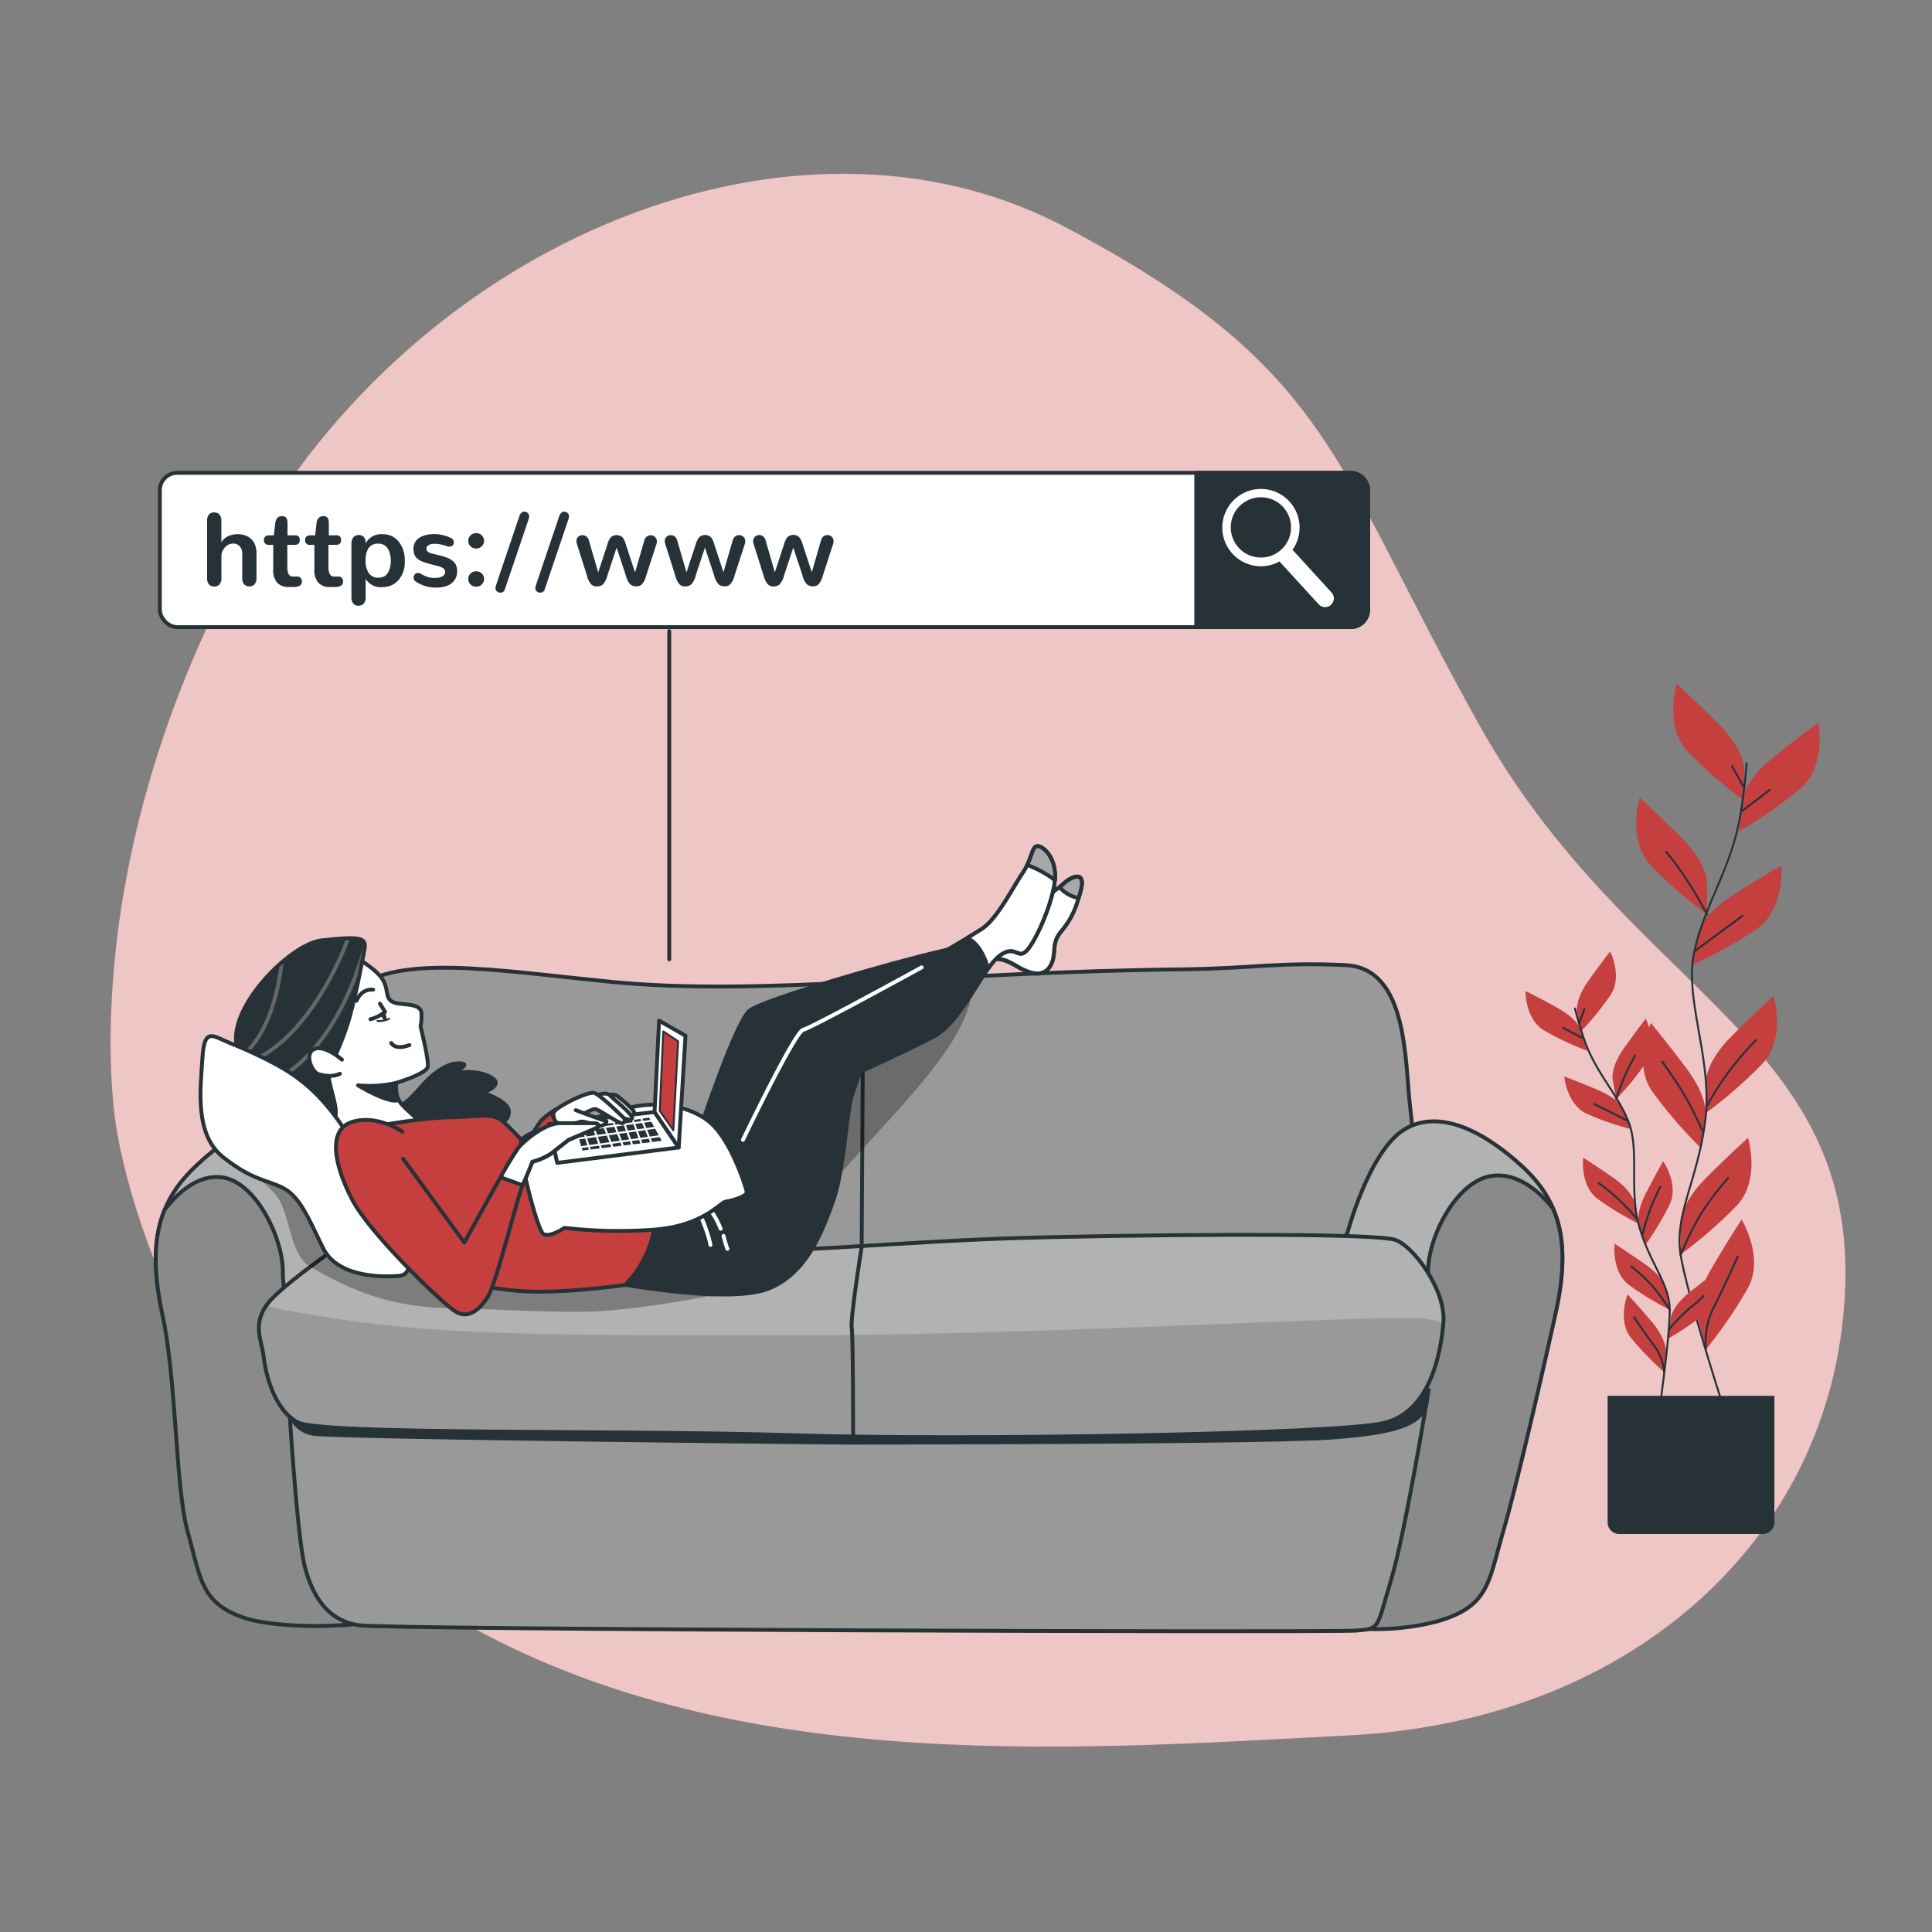 <svg xmlns="http://www.w3.org/2000/svg" viewBox="0 0 500 500"><rect x="0" y="0" width="500" height="500" fill="#808080" stroke="none"/><defs><clipPath id="a"><path fill="#b2b2b2" stroke="#263238" stroke-linecap="round" stroke-linejoin="round" d="M93.7 318.29s-18.35 12.39-23.59 18.11-2.39 10.24-1.91 14.53 2.62 13.82 8.82 17.16 83.16 1.91 128 3.34 141.15-.28 153.07-3.14 14.75-17.63 15.46-26-7.84-20-12.6-21.45-44.4-1.63-88.49-.68S208.13 325 157.85 324s-52.71-7.86-64.15-5.71Z"/></clipPath><clipPath id="b"><path fill="#263238" stroke="#263238" stroke-linecap="round" stroke-linejoin="round" d="M94.36 245.45s-2 11.33-4 18.24-4.56 11.07-5.21 13.68 2.6 9.11 1.56 11.85-2-1.3-8-4.69-10.94-6.64-13.81-8.6c-12.53-8.55 8.81-31.52 18.37-32.57s11.61-.78 11.09 2.09Z"/></clipPath></defs><path fill="#c53f3f" d="M30.12 291.91s10.93 78.7 82.23 123.47 162.76 37.59 237 33.73 126.41-52.54 128.22-116.88-56.49-76.16-94.7-144.56-38-92.42-107.37-129-167.63 2.85-212.6 85.16-32.78 148.08-32.78 148.08Z"/><path fill="#fff" d="M30.12 291.91s10.93 78.7 82.23 123.47 162.76 37.59 237 33.73 126.41-52.54 128.22-116.88-56.49-76.16-94.7-144.56-38-92.42-107.37-129-167.63 2.85-212.6 85.16-32.78 148.08-32.78 148.08Z" opacity=".7"/><path fill="#c53f3f" d="M451.37 198.69s0-4.71-6.6-11.32S433.92 177 433.92 177s-3.31 10.85 2.83 17.46a116.51 116.51 0 0 0 14.62 12.74ZM441.79 228.16s0-4.72-6.61-11.32-10.85-10.38-10.85-10.38-3.3 10.85 2.83 17.45a115.31 115.31 0 0 0 14.63 12.74Z"/><path fill="#c53f3f" d="M451 206.73s.49-4.69 7.76-10.56 11.85-9.17 11.85-9.17 2.13 11.14-4.66 17.06a116.17 116.17 0 0 1-15.89 11.12ZM439.38 241.53s1-4.62 8.83-9.69S461 224 461 224s1 11.31-6.42 16.48a116.29 116.29 0 0 1-17 9.39ZM441.55 279.46s0-4.71 6.61-11.32S459 257.76 459 257.76s3.3 10.85-2.83 17.46A116.24 116.24 0 0 1 441.55 288Z"/><path fill="#c53f3f" d="M441.44 288.72s.67-4.67-4.93-12.14-9.26-11.82-9.26-11.82-4.81 10.27.32 17.68a115.82 115.82 0 0 0 12.67 14.69ZM434.93 316.17s0-4.72 6.6-11.32 10.86-10.38 10.86-10.38 3.3 10.85-2.83 17.45a116.07 116.07 0 0 1-14.63 12.74ZM439.34 341.05s-1.19-4.56 3.52-12.63 7.87-12.79 7.87-12.79 5.94 9.67 1.68 17.61a116.44 116.44 0 0 1-10.92 16Z"/><path fill="none" stroke="#263238" stroke-linecap="round" stroke-linejoin="round" stroke-width=".5" d="M452 197.49a134.92 134.92 0 0 1-1.81 14.64c-2.61 13.49-9.14 22.2-11.75 34.38s4.89 27.88 2.88 43.53-8.1 24.36-6.36 34.8 10.88 38.73 10.88 38.73M450.89 209.87l7.12-5.47M451.22 203.58l-2.98-5.3"/><path fill="none" stroke="#263238" stroke-linecap="round" stroke-linejoin="round" stroke-width=".5" d="M438.81 246s6-4.47 12.08-8.94M441.79 236.65s-5-9.73-10.6-16.19M441.79 286.18a73.51 73.51 0 0 1 12.74-17.05M440.63 292.8a83.07 83.07 0 0 0-6.46-12.25c-3.47-5.13-4-5.8-4-5.8M434.93 324.84A79.38 79.38 0 0 1 440.3 314a69.92 69.92 0 0 1 6.95-9.11M441.49 349.27a20.17 20.17 0 0 1 1.79-10.45c2.48-4.8 5.29-11.09 6.45-13.58"/><path fill="#c53f3f" d="M408.12 261.72s-.51-3 2.91-7.82 5.68-7.68 5.68-7.68 3.25 6.44.12 11.25a73.91 73.91 0 0 1-7.79 9.58ZM417.33 279.16s-.51-3 2.91-7.82 5.68-7.69 5.68-7.69 3.25 6.45.12 11.26a74.25 74.25 0 0 1-7.79 9.57Z"/><path fill="#c53f3f" d="M409.25 266.72s-.82-2.89-6-5.78-8.45-4.47-8.45-4.47-.13 7.22 4.77 10.19a73.55 73.55 0 0 0 11.17 5.25ZM420.29 287.28s-1.12-2.79-6.59-5.12-8.87-3.55-8.87-3.55.63 7.19 5.82 9.64a73.8 73.8 0 0 0 11.66 4ZM423.05 311.31s-.52-3-5.38-6.39-7.93-5.33-7.93-5.33-.89 7.16 3.67 10.64a73.74 73.74 0 0 0 10.56 6.4Z"/><path fill="#c53f3f" d="M424.12 317.1s-.93-2.86 1.77-8.15 4.53-8.42 4.53-8.42 4.13 5.92 1.72 11.13a74.44 74.44 0 0 1-6.35 10.58ZM432.41 341s.34-3 5-6.68 7.61-5.77 7.61-5.77 1.3 7.1-3.06 10.83a73.39 73.39 0 0 1-10.17 7ZM431.18 333.6s-.51-3-5.37-6.38-7.93-5.33-7.93-5.33-.89 7.16 3.67 10.64a74.38 74.38 0 0 0 10.55 6.4ZM431.12 349.68s.25-3-3.58-7.53-6.32-7.17-6.32-7.17-2.68 6.71.85 11.22a74.47 74.47 0 0 0 8.59 8.87Z"/><path fill="none" stroke="#263238" stroke-linecap="round" stroke-linejoin="round" stroke-width=".5" d="M407.61 261a85.48 85.48 0 0 0 2.73 9c3.1 8.17 8.14 12.92 11.1 20.28s0 18 2.92 27.61 7.72 14.39 7.76 21.13-2.61 25.47-2.61 25.47M409.63 268.67l-5.05-2.65M408.74 264.77l1.3-3.65"/><path fill="none" stroke="#263238" stroke-linecap="round" stroke-linejoin="round" stroke-width=".5" d="M421.13 290s-4.22-2.15-8.55-4.29M418.25 284.48a60.54 60.54 0 0 1 4.89-11.3M423.63 315.54a46.94 46.94 0 0 0-9.85-9.31M425.07 319.57a53.59 53.59 0 0 1 2.72-8.39c1.62-3.59 1.86-4.06 1.86-4.06M431.89 344.15a44.36 44.36 0 0 1 5.44-5.64 28.42 28.42 0 0 0 3.53-3.08M432.12 339a49.66 49.66 0 0 0-4.54-6.22 44.19 44.19 0 0 0-5.35-5M430.66 355.07a12.82 12.82 0 0 0-2.25-6.36c-2.08-2.74-4.53-6.38-5.52-7.81"/><path fill="#263238" d="M416 361.24h43.21V394a3 3 0 0 1-3 3h-37.16a3 3 0 0 1-3-3v-32.76H416Z"/><path fill="#999" stroke="#263238" stroke-linecap="round" stroke-linejoin="round" d="M363.05 327.31S368.29 314.2 365 287c-1.47-11.92-.42-36.42-16.73-37.22-17.4-.84-24.51.88-42 1.08-62.91.71-109.17 7-147.53 3.29-30.83-3-57.43-7.86-68.39 3.1s-10 34.32-9 38.84 8.1 35.51 8.1 35.51l272-1.23Z"/><path fill="#b2b2b2" stroke="#263238" stroke-linecap="round" stroke-linejoin="round" d="M93 319.48s-5.24-21-13.82-26.69-19.78.47-29.07 9.53S38.17 322.1 42 340s15 44.32 18.35 56.24 3.33 18.11 14.53 21.92 21.93 4.05 28.84-5.48 5-53.38-.48-69.82S93 319.48 93 319.48Z"/><path fill="#8a8a8a" stroke="#263238" stroke-linecap="round" stroke-linejoin="round" d="M92 411.94c-4.74-9.06-19-73.64-18.8-82.45s-6.91-23.6-15.72-24.79c-7.27-1-13.08 6-14.9 8.44-2.84 7-3 15.47-.59 26.83 3.81 17.87 3.33 44.88 6.67 56.79s3.34 18.11 14.53 21.93c7.37 2.5 26.22 2.91 32.22.56a58.87 58.87 0 0 0-3.41-7.31Z"/><path fill="#b2b2b2" stroke="#263238" stroke-linecap="round" stroke-linejoin="round" d="M348.71 319.08s5.54-21 14.6-26.69 20.89.47 30.7 9.53 12.59 19.78 8.56 37.65-15.86 44.32-19.38 56.24-3.52 18.11-15.35 21.92-23.16 4-30.46-5.48-5.28-53.38.51-69.82 10.82-23.35 10.82-23.35Z"/><path fill="#8a8a8a" stroke="#263238" stroke-linecap="round" stroke-linejoin="round" d="M349.72 412.86c5-9.17 20.13-74.54 19.88-83.47s7.3-23.88 16.61-25.09c7.68-1 13.81 6 15.73 8.54 3 7.08 3.19 15.66.63 27.16-4 18.1-10.18 44.88-13.71 56.94s-3.52 18.33-15.35 22.19c-7.78 2.54-21 3.51-27.37 1.13a58.29 58.29 0 0 1 3.58-7.4Z"/><path fill="#999" stroke="#263238" stroke-linecap="round" stroke-linejoin="round" d="M369.72 359.72s-6 37-9.77 49.39-2.62 12.39-9.05 12.89-250.53-.21-258.15-1.4-11.68-6.91-13.83-15-4.29-44.87-4.29-44.87l284.85-1Z"/><path fill="#263238" d="M74.65 366.56a8.26 8.26 0 0 0 6.4 5c5 .92 134.06 2.29 138.18 2.29s109.35 0 126.28-1.37 25.55-3.62 24.21-12.79-.87-1.85-.87-1.85l-297 3.66Z"/><path fill="#b2b2b2" d="M93.7 318.29s-18.35 12.39-23.59 18.11-2.39 10.24-1.91 14.53 2.62 13.82 8.82 17.16 83.16 1.91 128 3.34 141.15-.28 153.07-3.14 14.75-17.63 15.46-26-7.84-20-12.6-21.45-44.4-1.63-88.49-.68S208.13 325 157.85 324s-52.71-7.86-64.15-5.71Z"/><g clip-path="url(#a)"><path fill="#999" d="M68.2 350.93c.48 4.29 2.62 13.82 8.82 17.16s83.16 1.91 128 3.34 141.15-.28 153.07-3.14 19.06-14.29 19.78-22.63a11.34 11.34 0 0 0-.42-3.73c-1.68 1.68-4.92-.14-8.74-.69-8.49-1.22-97.83 4.34-164.7 4.34-72.6 0-96.26 0-132.19-6.91-5.35-1-1.67-2.27-1.67-2.27-5.29 5.72-2.43 10.24-1.95 14.53Z"/></g><path fill="none" stroke="#263238" stroke-linecap="round" stroke-linejoin="round" d="M93.7 318.29s-18.35 12.39-23.59 18.11-2.39 10.24-1.91 14.53 2.62 13.82 8.82 17.16 83.16 1.91 128 3.34 141.15-.28 153.07-3.14 14.75-17.63 15.46-26-7.84-20-12.6-21.45-44.4-1.63-88.49-.68S208.13 325 157.85 324s-52.71-7.86-64.15-5.71Z"/><path fill="none" stroke="#263238" stroke-linecap="round" stroke-linejoin="round" d="m223.41 255.14-.41 67.52s-2.95 18.45-2.58 21 .37 27.67.37 27.67"/><path fill="#263238" stroke="#263238" stroke-linecap="round" stroke-linejoin="round" d="M103.33 286.18s1.6-.2 5-4.2 7.2-7 10.79-6.79-3 2.8-3 2.8 6.19-1.6 10.59.6-1.8 4.19-1.8 4.19 7.19 2.2 6.79 5.2-1.8 2.2-10.39 2.2-13 2.19-16.58 1-6-1.6-1.4-5Z"/><path fill="#fff" stroke="#263238" stroke-linecap="round" stroke-linejoin="round" d="M91.36 247.4s5.8 3.06 7.69 6.12 0 5.74 4.37 6.24c2.44.29 5.66.24 5.66 2.59a15.31 15.31 0 0 1-.24 3.3s2.12 8.48 1.88 10.37-8.24 4.24-8.24 4.24a7.56 7.56 0 0 0 1.18 5.18c1.65 2.12 9.42 8.48 10.6 9.42s-22.85 3.77-22.85 3.77-5.41-11.31-12.72-15.31-10.84-3.77-11.07-7.77 6.59-18.61 12.95-23.33 10.79-4.82 10.79-4.82Z"/><path fill="#263238" d="M99.64 262.16a11.52 11.52 0 0 1-1.09.49 1.17 1.17 0 0 0 .06.2c.33.81.85 1.36 1.17 1.24s.3-.89 0-1.7a2.4 2.4 0 0 0-.14-.23Z"/><path fill="#fff" stroke="#263238" stroke-linecap="round" stroke-linejoin="round" stroke-width=".5" d="M97.69 264.24a6 6 0 0 0 3-.59"/><path fill="#263238" stroke="#263238" stroke-linecap="round" stroke-linejoin="round" d="M102.48 280.26a31.12 31.12 0 0 1-9.82.62s6.94 4.26 10 3.95Z"/><path fill="#fff" stroke="#263238" stroke-linecap="round" stroke-linejoin="round" d="m98.33 259.74 1.32 2.14a9.83 9.83 0 0 1-3.77 1.89M101.26 269.94s.91 1.95 4.69.52M96.57 256.13s-2.86-.52-4.3 2.87"/><path fill="#263238" d="M94.36 245.45s-2 11.33-4 18.24-4.56 11.07-5.21 13.68 2.6 9.11 1.56 11.85-2-1.3-8-4.69-10.94-6.64-13.81-8.6c-12.53-8.55 8.81-31.52 18.37-32.57s11.61-.78 11.09 2.09Z"/><g fill="none" stroke="#666" stroke-linecap="round" stroke-linejoin="round" clip-path="url(#b)"><path d="M94.93 243.11s-6.54 30.51-27.09 38M90.57 241.55s-9 27.4-27.4 33.94M73.13 246.22s-.62 19.93-11.52 28"/></g><path fill="none" stroke="#263238" stroke-linecap="round" stroke-linejoin="round" d="M94.36 245.45s-2 11.33-4 18.24-4.56 11.07-5.21 13.68 2.6 9.11 1.56 11.85-2-1.3-8-4.69-10.94-6.64-13.81-8.6c-12.53-8.55 8.81-31.52 18.37-32.57s11.61-.78 11.09 2.09Z"/><path fill="#fff" stroke="#263238" stroke-linecap="round" stroke-linejoin="round" d="M88.5 274.24s-4.43-3.91-7.17-2.74-.52 6.13 1.17 6.52 3.52.78 5.47-.13"/><path d="M57.81 299.51S70.5 305.5 73 312s3 13.5 7.5 16 12.5 7 22 9a69.15 69.15 0 0 0 17 1.5s17.5 1 30.5 1 33-4 33-4 14.5 1.5 23.5-16.5 42.5-43 45-62c0 0-40.5 19.5-46.5 28s-46.5 30.5-67.5 30.5-45.5-16-59-25-21.37.03-20.69 9.01Z" opacity=".3"/><path fill="#fff" stroke="#263238" stroke-linecap="round" stroke-linejoin="round" d="M103.15 317.3s-8.21-16.42-14.26-25.41-11.53-13.29-18.18-16.8-10.35-4.69-13.71-6.26-4.3-.78-4.69 6.06-2 18.76 5.47 24.62 10.75 5.67 15.25 7.82 6.84 8 10.55 15.63 15.24 7.62 19.74 7.23 2.57-8.4-.17-12.89Z"/><path fill="#263238" stroke="#263238" stroke-linecap="round" stroke-linejoin="round" d="M180.73 293.52s9.64-29.18 13.29-32S231 249 243.79 246.1s29.44-15.37 31.27-17.2 6-3.91 4.69 1.3-2.61 7.82-5.22 11-1 5.73-2.6 8.6-4.43 2.86-8.86.26-6.25-2.61-11.46 1.3-14.86 13.29-25.28 16.41-13.81 3.65-13.81 3.65-4.69 22.15-10.94 31.79-8.6 14.07-18.76 12.25-5.73-17.46-5.21-19 3.12-2.94 3.12-2.94Z"/><path fill="#fff" stroke="#263238" stroke-linecap="round" stroke-linejoin="round" d="M271.93 249.75c1.56-2.87 0-5.48 2.6-8.6s3.91-5.73 5.22-11-2.87-3.12-4.69-1.3a106.51 106.51 0 0 1-23.8 14.7 23.57 23.57 0 0 1 3.16 5.8c3.25-1.88 5.13-1.47 8.65.61 4.43 2.65 7.3 2.65 8.86-.21Z"/><path fill="#a8a8a8" stroke="#263238" stroke-linecap="round" stroke-linejoin="round" d="M275.06 228.9a10 10 0 0 1-.82.71 8.34 8.34 0 0 0 4.91 2.79c.2-.68.4-1.41.6-2.2 1.3-5.2-2.87-3.12-4.69-1.3Z"/><path fill="#263238" stroke="#263238" stroke-linecap="round" stroke-linejoin="round" d="M160.93 332.34s27.36 5 37.52 1.31 14.33-14.86 17.2-22.93 3.39-23.19 4.95-27.62 2.08-5.73 2.08-5.73 12-5.48 19-9.12 12.77-17.72 16.94-20.85 4.69 1 7-1.3 6.51-11.73 7.29-17.72-2.81-9.38-4.37-9.38-1.3 3.13-3.91 7-6.51 11.72-10.42 14.33-22.41 13.28-29.44 17.19-16.16 6-20.85 14.07-12.5 25-13.55 26.84a46.09 46.09 0 0 1-2.6 3.91 86.81 86.81 0 0 1-8.6 2.86c-5.47 1.57-12 .79-15.11 3.91s-3.13 23.23-3.13 23.23Z"/><path fill="none" stroke="#fff" stroke-linecap="round" stroke-linejoin="round" d="M192.27 295s13.44-28 15.6-28.5 30.65-16.14 30.65-16.14M179.43 310.46s3.65 7.29 4.43 11.72M181.51 311.24s2.61.78 5 6.77M187.25 319.84a33.19 33.19 0 0 0 1 3.38"/><path fill="#fff" stroke="#263238" stroke-linecap="round" stroke-linejoin="round" d="M268.54 219c-1.56 0-1.3 3.13-3.91 7s-6.51 11.72-10.42 14.33c-.79.52-2.17 1.37-3.92 2.43 2 .86 4 3.06 5.45 7.92a15.53 15.53 0 0 1 2.9-3.32c4.17-3.13 4.69 1 7-1.3s6.51-11.73 7.29-17.72-2.83-9.34-4.39-9.34Z"/><path fill="#a8a8a8" stroke="#263238" stroke-linecap="round" stroke-linejoin="round" d="M268.54 219c-1.26 0-1.34 2-2.68 4.86a28.69 28.69 0 0 1 7.16 3.92c.47-5.61-2.97-8.78-4.48-8.78Z"/><path fill="#c53f3f" stroke="#263238" stroke-linecap="round" stroke-linejoin="round" d="M144.56 286.75a18.88 18.88 0 0 0-4.61 3.36 95 95 0 0 0-5 8.25l5.6 5.88 4.05-14.13 2.1-1.54Z"/><path fill="#c53f3f" stroke="#263238" stroke-linecap="round" stroke-linejoin="round" d="M93.77 292.09s13.88-2.74 22.47-2.93 11.34-1.37 14.27 1.36 10.75 11.14 12.12 12.51 26-1.37 26-1.37 2.34 5.86.78 15.64a27.71 27.71 0 0 1-7.62 15.24s-16.43 2.4-27.36 1.56c-20.92-1.6-28.64-9.15-33.92-15.6s-9.51-20.36-9.67-22.9 2.93-3.51 2.93-3.51Z"/><path fill="#fff" stroke="#263238" stroke-linecap="round" stroke-linejoin="round" d="M146.08 291.17s-10.16 1.31-11.21 4.17 4.17 22.93 5.74 24 5.47-1.57 5.47-1.57a123.9 123.9 0 0 0 22.41.52c13.29-.78 17.71-7 19.28-7.29s5.73-1.31 5.47-2.61-4.17-13.81-9.9-18.24-14.59-5.47-22.67-2.86a147.21 147.21 0 0 1-14.59 3.88Z"/><path fill="#fff" stroke="#263238" stroke-linecap="round" stroke-linejoin="round" d="m142.04 290.91 2.16 10.04 31.45-3.98-6.25-9.18-27.36 3.12z"/><path fill="#263238" d="m159.49 291.53.56 1.42 1.95-.27-.53-1.42-1.98.27zM162.17 293.16l-1.93.27.68 1.72 1.9-.26-.65-1.73zM150.41 296.62l1.6-.22-.56-1.74-1.57.22.53 1.74zM161.98 291.19l.52 1.42 1.93-.27-.52-1.41-1.93.26zM151.31 292.64l.48 1.47 2.25-.32-.51-1.45-2.22.3zM156.79 291.9l.57 1.43 2.18-.31-.56-1.42-2.19.3zM154.04 292.27l.5 1.45 2.31-.32-.57-1.44-2.24.31zM160.41 295.23l-.68-1.73-2.18.31.68 1.72 2.18-.3zM163.5 295.3l.32.86 1.92-.24-.33-.89-1.91.27zM166.96 292.49l-1.85.26.63 1.73 1.94-.27-.72-1.72zM162.68 293.09l.64 1.73 1.92-.27-.64-1.73-1.92.27zM168.79 295.55l2.46-.3-.52-.96-2.33.33.39.93zM152.68 296.81l.22.68 2.33-.29-.25-.71-2.3.32zM154.21 294.27l-2.26.32.57 1.74 2.29-.32-.6-1.74zM157.04 293.88l-2.33.32.61 1.74 2.4-.34-.68-1.72zM158.42 296.01l.3.77 2.19-.27-.31-.81-2.18.31zM164.25 290.38l1.72-.24-.24-.56-1.69.24.21.56zM153.87 291.79l2.22-.3-.19-.49-2.19.32.16.47zM159.3 291.05l1.99-.27-.2-.53-2 .29.21.51zM156.6 291.42l2.19-.3-.2-.51-2.18.32.19.49zM151.15 292.16l2.21-.3-.16-.47-2.2.32.15.45zM150.65 292.23l-.15-.45-1.5.22.13.43 1.52-.2zM152.39 297.55l-.22-.67-1.62.23.2.64 1.64-.2zM166.48 290.07l1.83-.24-.31-.58-1.76.25.24.57zM149.73 294.4l1.56-.22-.48-1.47-1.53.21.45 1.48zM167.88 294.69l-1.96.27.32.9 2.03-.25-.39-.92zM161.8 290.71l1.94-.26-.2-.55-1.94.28.2.53zM157.91 296.08l-2.43.34.26.72 2.47-.3-.3-.76zM163 295.37l-1.89.26.32.82 1.88-.23-.31-.85zM164.42 290.86l.51 1.4 1.82-.25-.58-1.39-1.75.24zM169.56 292.12l-2.09.29.72 1.73 2.29-.32-.92-1.7zM167.27 291.94l2.03-.29-.73-1.35-1.89.25.59 1.39z"/><path fill="#fff" stroke="#263238" stroke-linecap="round" stroke-linejoin="round" d="m175.65 296.97 1.76-28.92-6.84-3.91-1.17 23.65 6.25 9.18z"/><path fill="#c53f3f" stroke="#263238" stroke-linecap="round" stroke-linejoin="round" stroke-width=".5" d="m171.66 266.93-.91 20.57 3.5 5 1.25-23-3.84-2.57z"/><path fill="#fff" stroke="#263238" stroke-linecap="round" stroke-linejoin="round" d="M157.71 283.38a2.47 2.47 0 0 1 2.46.61c1.36 1.09 4.31 3.53 3.94 4.14s-.86.61-1.6-.12-4.8-4.63-4.8-4.63Z"/><path fill="#fff" stroke="#263238" stroke-linecap="round" stroke-linejoin="round" d="M154.63 283.39s2.24-.84 3.08 0 6.3 5.18 5.88 6-1.12.14-2 .14-6.96-6.14-6.96-6.14Z"/><path fill="#fff" stroke="#263238" stroke-linecap="round" stroke-linejoin="round" d="M143.44 289.41s-1.53-1.12 1.68-3.08 7.14-3.64 8.54-3.5 8 6.72 8 6.72a.87.87 0 0 1-.56 1.12c-.84.28-6.16-3.64-7.13-3.64s-4.2 2-5.18 2.24-3.25 1.96-5.35.14Z"/><path fill="#fff" stroke="#263238" stroke-linecap="round" stroke-linejoin="round" d="M149 287.31s7.41 2.8 7.83 2.8-.14 1.12-1.4 1.26-4.33-1.54-5.45-1-3.38.38-5.05.33-1.67-2-1.67-2"/><path fill="#c53f3f" stroke="#263238" stroke-linecap="round" stroke-linejoin="round" d="M104.13 292.87s-6.45-4.5-12.9-2.54-4.88 10.75-.19 19.93 23.64 27.16 26.77 29.12 6.06 0 8.4-3.71 7.62-25.8 9.19-29.32 2.34-5.66 2.34-5.66a16.22 16.22 0 0 0 4.89-2.15l4.49-3.52s7-2.93 7.62-3.32-.19-1-1-1H145c-3.91 0-9 4.3-10.75 6.25s-14.07 24.62-14.07 24.62l-15.86-21.67"/><path fill="#fff" stroke="#263238" stroke-linecap="round" stroke-linejoin="round" d="M147.12 295s7-2.93 7.62-3.32-.19-1-1-1H145c-3.91 0-9 4.3-10.75 6.25a86.59 86.59 0 0 0-4.71 7.75l5.71 2.06.18-.43c1.56-3.52 2.34-5.66 2.34-5.66a16.22 16.22 0 0 0 4.89-2.15Z"/><rect width="312.67" height="39.93" x="41.37" y="122.37" fill="#fff" stroke="#263238" stroke-linecap="round" stroke-linejoin="round" rx="4.5"/><path fill="#263238" stroke="#263238" stroke-linecap="round" stroke-linejoin="round" d="M309.59 122.37h40a4.5 4.5 0 0 1 4.5 4.5v30.93a4.5 4.5 0 0 1-4.5 4.5h-40 0v-39.93h0Z"/><path fill="#263238" d="M66.37 149.61a2.37 2.37 0 0 1-.48 1.6 1.93 1.93 0 0 1-2.72 0 2.37 2.37 0 0 1-.48-1.6v-6.24a2.78 2.78 0 0 0-.66-2 2.22 2.22 0 0 0-1.68-.7 2.85 2.85 0 0 0-2.15 1 3.52 3.52 0 0 0-.9 2.5v5.47a2.37 2.37 0 0 1-.48 1.6 1.76 1.76 0 0 1-1.39.56 1.69 1.69 0 0 1-1.34-.56 2.37 2.37 0 0 1-.49-1.6v-14.88a2.4 2.4 0 0 1 .47-1.58 1.64 1.64 0 0 1 1.34-.56 1.73 1.73 0 0 1 1.39.56 2.35 2.35 0 0 1 .49 1.58v5.58a4.11 4.11 0 0 1 1.7-1.55 5.79 5.79 0 0 1 2.59-.54 5.5 5.5 0 0 1 1.84.3 4.55 4.55 0 0 1 1.52.88A4 4 0 0 1 66 141a6.12 6.12 0 0 1 .38 2.26ZM71.71 150.77a4.79 4.79 0 0 1-1-3.38V141h-1.1a1.14 1.14 0 0 1-1.3-1.27 1.17 1.17 0 0 1 .32-.86 1.26 1.26 0 0 1 .94-.32h1.29l.36-3.06c.14-1.27.73-1.91 1.78-1.91s1.41.64 1.41 1.92v3.05h1.92a1.09 1.09 0 0 1 1.24 1.24c0 .81-.43 1.21-1.28 1.21h-1.93v5.58a4.64 4.64 0 0 0 .33 2 1.25 1.25 0 0 0 1.2.63H77a1 1 0 0 1 .83.38 1.44 1.44 0 0 1 .3.9 1.49 1.49 0 0 1-.09.54 1.32 1.32 0 0 1-.25.38 1.16 1.16 0 0 1-.41.26 4.23 4.23 0 0 1-.5.17 3.8 3.8 0 0 1-.61.08H74.61a3.82 3.82 0 0 1-2.9-1.15ZM82.36 150.77a4.79 4.79 0 0 1-1-3.38V141h-1.1a1.14 1.14 0 0 1-1.3-1.27 1.21 1.21 0 0 1 .31-.86 1.3 1.3 0 0 1 1-.32h1.29l.35-3.06c.14-1.27.74-1.91 1.79-1.91s1.4.64 1.4 1.92v3.05h1.93a1.09 1.09 0 0 1 1.24 1.24c0 .81-.43 1.21-1.28 1.21H85v5.58a4.61 4.61 0 0 0 .34 2 1.25 1.25 0 0 0 1.2.63h1.11a1 1 0 0 1 .84.38 1.44 1.44 0 0 1 .3.9 1.3 1.3 0 0 1-.1.54 1.12 1.12 0 0 1-.24.38 1.26 1.26 0 0 1-.41.26 4.23 4.23 0 0 1-.5.17 3.8 3.8 0 0 1-.61.08H85.27a3.79 3.79 0 0 1-2.91-1.15ZM91.41 156.19a2.48 2.48 0 0 1-.46-1.6v-13.87a2.51 2.51 0 0 1 .5-1.64 1.68 1.68 0 0 1 1.37-.61 1.8 1.8 0 0 1 1.32.47 1.78 1.78 0 0 1 .48 1.32v.37a4.52 4.52 0 0 1 4.38-2.37 5.17 5.17 0 0 1 4.18 1.9 7.61 7.61 0 0 1 1.57 5 7.09 7.09 0 0 1-1.64 5 5.56 5.56 0 0 1-4.28 1.79 4.42 4.42 0 0 1-4.2-2.17v4.83a2.32 2.32 0 0 1-.49 1.6 1.79 1.79 0 0 1-1.4.55 1.68 1.68 0 0 1-1.33-.57Zm8-7a2.69 2.69 0 0 0 1-1 4.86 4.86 0 0 0 .55-1.39 7.37 7.37 0 0 0 .18-1.67 7 7 0 0 0-.16-1.53 5.52 5.52 0 0 0-.5-1.41 2.71 2.71 0 0 0-1-1.08 2.82 2.82 0 0 0-1.51-.41 2.92 2.92 0 0 0-2.58 1.13 5.81 5.81 0 0 0-.77 3.31 5.43 5.43 0 0 0 .84 3.19A2.81 2.81 0 0 0 98 149.5a3 3 0 0 0 1.43-.35ZM107.15 150a1.21 1.21 0 0 1-.12-.53 1.36 1.36 0 0 1 .08-.44 1.52 1.52 0 0 1 .24-.38 1 1 0 0 1 .37-.27 1.06 1.06 0 0 1 .46-.1 1.51 1.51 0 0 1 .72.2l.24.14.3.16.31.16.37.16.38.15a3.64 3.64 0 0 0 .44.14l.47.1.53.07h.56a7.19 7.19 0 0 0 1-.07 4.06 4.06 0 0 0 .84-.25 1.48 1.48 0 0 0 .63-.5 1.29 1.29 0 0 0 .23-.76 1.12 1.12 0 0 0-.43-.85 3.38 3.38 0 0 0-1.29-.59l-2-.52-1.16-.34c-.3-.09-.63-.2-1-.34a4.93 4.93 0 0 1-.83-.41 3.64 3.64 0 0 1-.63-.5 2 2 0 0 1-.48-.63 3.55 3.55 0 0 1-.27-.78 4.46 4.46 0 0 1-.11-1 3.27 3.27 0 0 1 1.5-2.82 5.54 5.54 0 0 1 1.69-.73 8.7 8.7 0 0 1 2.18-.25 9.93 9.93 0 0 1 4.3 1 1.32 1.32 0 0 1 .59.49 1.23 1.23 0 0 1 .19.66 1.11 1.11 0 0 1-.29.76 1 1 0 0 1-.77.33h-.27a1.47 1.47 0 0 1-.28-.08h-.14a9.59 9.59 0 0 0-3.15-.65 4.93 4.93 0 0 0-1 .1 2.18 2.18 0 0 0-.84.4.86.86 0 0 0-.35.7 1 1 0 0 0 .37.87 3.76 3.76 0 0 0 1.35.52l2 .49a12.6 12.6 0 0 1 1.83.61 5.13 5.13 0 0 1 1.31.79 2.83 2.83 0 0 1 .83 1.12 4.12 4.12 0 0 1 .26 1.51 3.85 3.85 0 0 1-.71 2.34 4.2 4.2 0 0 1-1.92 1.43 7.79 7.79 0 0 1-2.76.45 9 9 0 0 1-5.31-1.56 1.14 1.14 0 0 1-.46-.5ZM121.78 141.39a1.86 1.86 0 0 1-.59-1.43 1.94 1.94 0 0 1 .57-1.4 2 2 0 0 1 1.47-.59 2 2 0 0 1 1.44.57 1.87 1.87 0 0 1 .6 1.42 2 2 0 0 1-2 2 2 2 0 0 1-1.49-.57Zm0 9.87a1.88 1.88 0 0 1-.59-1.42 1.94 1.94 0 0 1 .57-1.4 2 2 0 0 1 1.47-.59 2.05 2.05 0 0 1 1.44.56 1.88 1.88 0 0 1 .6 1.43 2 2 0 0 1-2 2 2 2 0 0 1-1.49-.58ZM128.62 153.07a1 1 0 0 1-.39-.85 4.19 4.19 0 0 1 .2-.93l5.93-17.56a2.41 2.41 0 0 1 .53-.95 1 1 0 0 1 .78-.36 1.29 1.29 0 0 1 .89.33 1.1 1.1 0 0 1 .37.89 3.35 3.35 0 0 1-.18.89l-6.09 18a1.15 1.15 0 0 1-1.16.85 1.38 1.38 0 0 1-.88-.31ZM138.94 153.07a1 1 0 0 1-.39-.85 3.66 3.66 0 0 1 .2-.93l5.93-17.56a2.4 2.4 0 0 1 .52-.95 1.06 1.06 0 0 1 .79-.36 1.29 1.29 0 0 1 .89.33 1.1 1.1 0 0 1 .37.89 3.08 3.08 0 0 1-.19.89l-6.09 18a1.13 1.13 0 0 1-1.15.85 1.36 1.36 0 0 1-.88-.31ZM163.07 151.19a5.43 5.43 0 0 1-1.12-2.31l-2.37-7.16-2.37 7.16a5.55 5.55 0 0 1-1.12 2.31 2.34 2.34 0 0 1-1.7.58 1.9 1.9 0 0 1-1.47-.64 5.41 5.41 0 0 1-1-2.1l-2.65-8.37a2.25 2.25 0 0 1-.09-.61 1.52 1.52 0 0 1 .23-.84 1.48 1.48 0 0 1 .59-.55 1.69 1.69 0 0 1 1.45 0 1.5 1.5 0 0 1 .57.45 1.89 1.89 0 0 1 .39.76l2.4 8.28 2.42-7.39a4.57 4.57 0 0 1 .85-1.72 2.3 2.3 0 0 1 3 0 4.57 4.57 0 0 1 .85 1.72l2.42 7.39 2.4-8.28a1.82 1.82 0 0 1 .64-1 1.6 1.6 0 0 1 1-.35 1.63 1.63 0 0 1 1.12.44 1.47 1.47 0 0 1 .48 1.14 1.51 1.51 0 0 1 0 .3 1.25 1.25 0 0 1-.07.31l-2.7 8.29a5.26 5.26 0 0 1-1 2.1 1.86 1.86 0 0 1-1.46.64 2.34 2.34 0 0 1-1.69-.55ZM185.93 151.19a5.43 5.43 0 0 1-1.12-2.31l-2.37-7.16-2.37 7.16a5.55 5.55 0 0 1-1.12 2.31 2.34 2.34 0 0 1-1.7.58 1.88 1.88 0 0 1-1.47-.64 5.41 5.41 0 0 1-1-2.1l-2.65-8.37a2.25 2.25 0 0 1-.09-.61 1.52 1.52 0 0 1 .23-.84 1.48 1.48 0 0 1 .59-.55 1.69 1.69 0 0 1 1.45 0 1.58 1.58 0 0 1 .57.45 1.89 1.89 0 0 1 .39.76l2.39 8.28 2.43-7.39A4.57 4.57 0 0 1 181 139a2.28 2.28 0 0 1 2.95 0 4.43 4.43 0 0 1 .86 1.72l2.42 7.39 2.4-8.28a1.82 1.82 0 0 1 .64-1 1.6 1.6 0 0 1 1-.35 1.63 1.63 0 0 1 1.12.44 1.47 1.47 0 0 1 .48 1.14v.3a2 2 0 0 1-.07.31l-2.72 8.33a5.26 5.26 0 0 1-1 2.1 1.86 1.86 0 0 1-1.46.64 2.34 2.34 0 0 1-1.69-.55ZM208.79 151.19a5.32 5.32 0 0 1-1.12-2.31l-2.37-7.16-2.37 7.16a5.55 5.55 0 0 1-1.12 2.31 2.35 2.35 0 0 1-1.71.58 1.88 1.88 0 0 1-1.46-.64 5.55 5.55 0 0 1-1-2.1l-2.64-8.37a1.94 1.94 0 0 1-.1-.61 1.53 1.53 0 0 1 .24-.84 1.48 1.48 0 0 1 .59-.55 1.65 1.65 0 0 1 .79-.19 1.58 1.58 0 0 1 .65.14 1.6 1.6 0 0 1 .58.45 1.76 1.76 0 0 1 .38.76l2.4 8.28 2.43-7.39a4.43 4.43 0 0 1 .85-1.72 2.28 2.28 0 0 1 3 0 4.57 4.57 0 0 1 .86 1.72l2.42 7.39 2.4-8.28a1.81 1.81 0 0 1 .63-1 1.62 1.62 0 0 1 1-.35 1.65 1.65 0 0 1 1.12.44 1.47 1.47 0 0 1 .48 1.14v.3a2 2 0 0 1-.07.31l-2.71 8.34a5.4 5.4 0 0 1-1 2.1 1.86 1.86 0 0 1-1.46.64 2.34 2.34 0 0 1-1.69-.55Z"/><path fill="#fff" d="m344.6 153.34-9.73-10.65a2.57 2.57 0 0 0-.4-.34 10 10 0 1 0-3.26 2.92 2.44 2.44 0 0 0 .32.47l9.74 10.65a2.26 2.26 0 0 0 3.19.14 2.25 2.25 0 0 0 .14-3.19Zm-26.08-16.85a7.8 7.8 0 1 1 7.79 7.8 7.81 7.81 0 0 1-7.79-7.8Z"/><path fill="none" stroke="#263238" stroke-linecap="round" stroke-linejoin="round" d="M173.2 163.32v84.95"/></svg>
